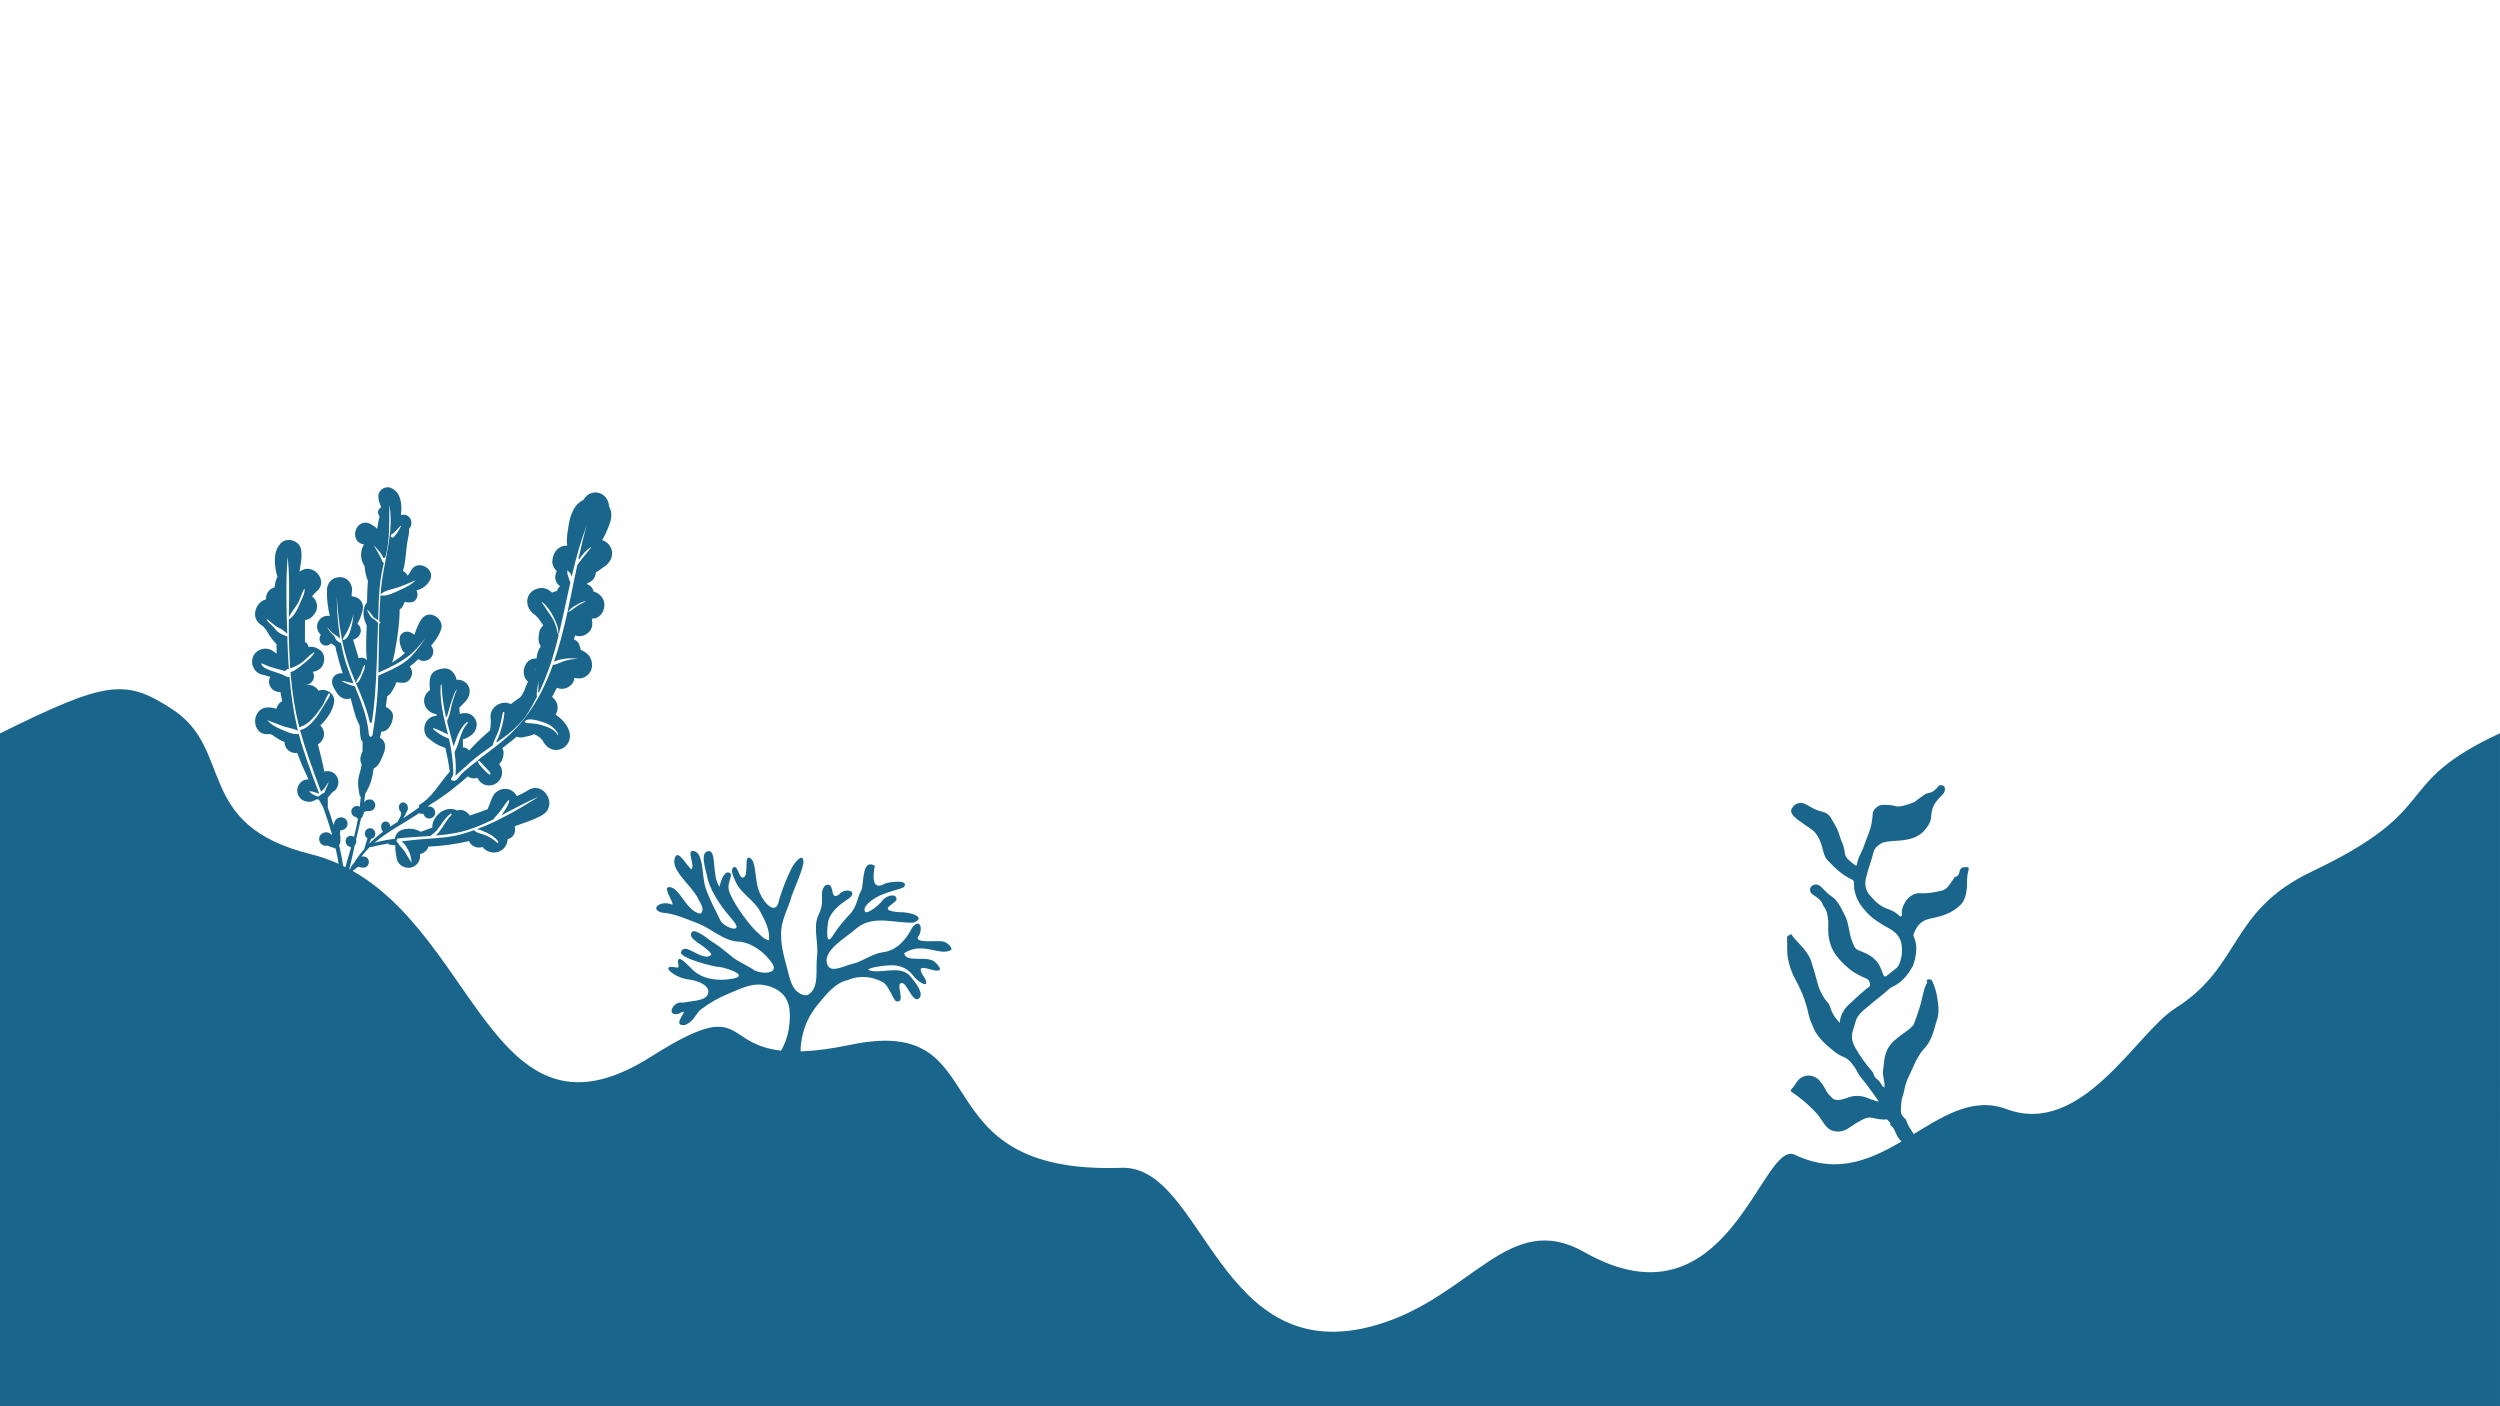 <?xml version="1.0" encoding="UTF-8"?><svg id="Background" xmlns="http://www.w3.org/2000/svg" viewBox="0 0 1920 1080"><defs><style>.cls-1{fill:#1a658b;}</style></defs><g id="Layer_2"><path class="cls-1" d="M0,563.26c82.56-40.93,96.47-41.86,132.21-18.62,48,31.22,16.29,88.93,106.4,111.35,126.75,31.52,129.92,238.8,261.26,155.62,91.91-58.21,37.56,15.03,153.19-9.19,115.63-24.22,49.53,99.94,208.34,94.47,63.4-2.18,74.18,156.42,196.02,120.64,73.02-21.45,101.28-88.89,159.32-55.91,110.55,62.81,136.09-87.06,161.62-74.8,67.92,32.64,108.62-55.28,162.61-35.04,57.99,21.75,99.86-58.61,129.48-77.32,51.9-32.78,40.85-74.55,105.19-105.19,103.12-49.1,58.7-66.13,144.34-106.17l.02,516.92H0V563.26"/><path class="cls-1" d="M1442.92,846.02c-3.01-4.68-6.35-9.02-9.35-13.03-2.34-3.34-5.35-6.01-7.02-9.69-1-2-2.34-4.01-3.67-5.68-2-2.67-4.34-5.01-7.35-6.01-5.01-2-8.68-5.68-12.69-9.02-3.34-3.01-6.01-6.01-8.35-9.69-1.34-2.34-2.34-5.01-3.34-7.35-2-4.01-2.34-8.35-3.67-12.69-2-7.35-5.01-14.03-8.68-20.71-2.67-5.01-4.68-10.36-5.68-16.37-1-5.35-.33-10.36-.67-15.37,0-2,1.67-2,2.67-2.67s1.34,.67,1.67,1.34c1.67,2.34,4.01,4.34,5.68,6.35,3.67,4.01,7.02,8.02,8.68,13.36,1.67,5.35,3.34,10.69,4.68,16.03,1,4.34,3.01,8.35,5.35,12.03,1,1.34,2,2.67,3.01,3.67,1,1.34,1.34,3.34,2,4.68,1.34,4.01,3.67,7.02,6.68,10.36,.33-3.67,1.34-6.68,3.34-9.69,2-3.34,5.01-5.35,7.68-8.02,3.01-3.01,6.35-5.68,9.35-8.35,.33-.33,.67-.67,1-.67,1-.67,2-1.34,2-2.67-.33-2-.67-3.67-3.01-4.68-4.01-1.67-8.02-3.67-11.69-6.35-4.34-3.34-8.02-7.02-11.36-11.36-3.67-5.01-5.35-10.36-6.01-16.37-.33-4.01,.33-8.35-.33-12.36-.33-3.01-1-6.01-3.01-8.68-.67-.67-1-1.67-1.34-2.67-1.67-3.34-5.01-5.01-7.68-7.02-2.34-1.67-2.34-5.35,.33-6.68,2.34-1.34,4.68-.67,6.68,1.34,2.67,2.67,5.35,5.68,8.68,7.68,2,1.34,3.34,3.34,4.68,5.35,2,3.01,3.67,6.68,5.35,10.02,1.34,3.34,2,6.35,2.67,10.02,.67,4.34,2,8.68,4.01,12.69,1,2,2.67,2.67,4.68,3.34,5.35,2,10.36,4.68,13.7,9.69,1.67,2.67,2.67,5.35,3.67,8.35q1,2.34,2.67,1c2.34-1.67,4.34-3.67,6.68-5.35,2.67-1.67,3.67-5.01,4.34-8.02,1-3.67,1-7.35,.33-11.36,0-.67-.33-1.34-.67-2.34-1.67-4.68-5.01-7.35-9.35-9.69-6.01-3.34-12.03-7.02-16.7-12.03-4.34-4.68-7.68-9.69-9.02-15.7-.67-2.34-.67-4.68-.67-7.02,0-1-.33-1.67-1.34-2.34-7.35-3.34-13.03-8.68-18.71-14.7-2.67-2.67-3.34-6.35-4.34-10.02-1-4.01-2.67-8.02-5.35-11.36-2.34-2.67-5.68-4.34-8.35-6.35-3.01-2.34-6.35-4.01-8.68-7.02-2.34-2.67-1.67-4.68,0-6.68,2.34-3.01,6.35-3.67,10.02-1.67,3.01,1.67,6.01,3.67,9.35,4.68,2,.67,4.01,1,6.01,2,1.67,1,2.67,2,3.67,3.67,1.67,3.01,3.67,6.01,5.01,9.02,1.34,3.01,2,6.35,3.34,9.35,1.34,2.67,2,5.68,2.34,8.68,.33,3.01,2.67,5.01,4.68,6.68,1,1,2,1.67,3.01,2.34,1,1,1.34,.67,1.67-.67,.33-2.67,1.34-5.01,2.34-7.02,1.34-2.67,2.67-5.68,3.67-8.68,1.67-5.01,4.01-9.69,5.01-14.7,.33-2.67,1-5.35,1-8.02,0-3.01,4.01-7.02,7.35-7.02s7.02,0,10.36,1c2,.67,4.01,0,6.01-.33,2.67-.67,5.35-1.67,8.02-2.67,.33,0,.67-.33,1-.67,2.34-2,5.01-3.67,7.35-5.35,.67-.67,1.67-.67,2.67-1,3.67-.67,6.01-3.01,8.02-5.68,.67-.67,3.67-.33,4.01,.33,1.34,2,.67,4.68-1,6.35-3.01,3.01-6.01,6.01-7.68,10.36-1,2.67-1,5.35-1.34,8.02-.67,4.01-3.01,7.02-5.68,10.02-5.01,5.01-11.36,6.35-18.04,7.02-4.01,.33-8.35,.33-12.36,1.34-2,.33-3.34,1.67-4.68,2.67-2,1.34-3.01,3.34-3.67,6.01-1.34,5.68-3.67,11.02-5.01,17.04-1.67,5.69-1.34,10.03,2,14.38,4.01,4.68,8.02,9.02,14.03,11.02,3.01,1,5.68,2.34,8.02,4.34,1,.67,1.67,2,2.67,1.34,.67-.33,.33-2,.33-3.34,.33-6.35,6.35-15.03,14.36-14.36,5.68,.33,11.02-.67,16.37-2,2.67-.67,4.68-2.67,6.01-4.68,1-1.67,2.34-3.01,3.34-5.01,.33-.67,1-1,1.67-1,1.34-.67,2-1.67,2.34-3.01,.67-3.34,1.67-4.34,5.01-4.34,2.34,0,2.67,.33,2,2.67-.67,2.67-1,5.68-1,8.35,0,5.35-.33,10.69-3.01,15.37-1.67,3.01-4.34,4.68-7.02,6.68-5.68,3.67-12.36,5.35-19.04,6.68-6.35,1.34-10.02,6.01-12.03,12.03-.33,.67,0,1.34,.33,2,1.67,3.67,2,7.35,1.67,11.36-.33,3.34-1,6.35-2,9.35-.33,1.34-1,2.34-1.67,3.34-3.67,6.35-8.35,11.36-15.03,14.36-2.67,1.34-4.68,4.01-7.02,5.68-4.34,3.34-8.68,7.02-13.03,10.69-3.01,2.34-5.68,5.01-7.35,8.68-1,3.01-1.67,6.01-2.67,9.02-1.34,5.01,0,9.02,2.34,13.03,3.67,6.35,8.02,12.36,12.69,17.71,.33,.33,.67,1,1,1.67,.33,2.34,2,3.67,3.67,5.01,1,1,2,2.34,2.67,3.67,.33,1,1.34,1.34,2,2,.67-4.68-1.67-8.68-1-13.36,.67-4.34,.67-8.68,2-12.69,1.67-5.35,5.01-9.02,9.35-12.36,3.67-3.01,8.02-5.35,11.36-9.02,.33-.33,1-1,1-1.67,1.67-4.01,3.01-8.35,4.34-12.36,1.67-5.01,2.34-10.36,4.01-15.37,.33-1,1-2,1.34-3.01,.33-.33,.67-1,.33-1.34-.67-1.34,.33-2,1.34-2s2.34,.33,2.67,1.34c1.67,3.67,3.01,7.68,3.67,11.69,1,6.01,2,12.03,0,18.04-1.67,5.01-2.67,10.36-5.01,15.03-1.34,2.67-3.01,5.35-5.35,7.68-2.34,2.67-4.34,6.01-6.01,9.35-2,4.68-4.34,9.02-6.35,13.7-1,2.67-2,5.35-2.34,8.02-.33,1.67-.67,3.34-1.34,5.01-1.34,3.34-1,7.02-1.34,10.69-.33,2.34,1.34,5.01,3.34,6.68,.33,.33,.67,.33,.67,.67,1,4.01,3.67,7.35,5.68,10.69,3.34,5.68,5.68,12.03,9.02,17.71,1,2,2.34,4.01,2.34,6.68,0,2.34,1,4.68,2.34,6.68,.67,1,1.34,2.34,.33,3.67-.33,.33-.33,1.34-.33,2,.33,1.34-1.34,2.67-2.67,2-1.34-.33-2.67-1.34-4.01-1-1,0-1-.67-1-1.34,0-2.67-.67-4.68-2.67-6.35-.67-.33-1-1.34-1.34-2.34-2-5.01-4.68-9.35-7.35-14.03-1-2-2.67-4.01-3.01-6.35,0-.33-.33-1-.33-1-3.34-2.67-4.68-6.35-6.35-10.02-.33-.67-1-1.34-1.67-2-.67-.67-1.67-1-1-2.34,0-.33-2.67-3.01-2.67-3.01-4.34,.67-8.35-.67-12.36-1.34-3.67-.33-6.68,1.67-9.69,3.34-3.01,1.67-5.68,3.67-8.35,5.35-4.01,2.34-8.35,2.67-12.36,1-3.01-1.34-5.01-4.01-6.68-6.68-3.67-6.01-8.68-10.69-14.03-15.37-3.01-2.34-6.01-5.01-9.35-7.02-1.34-.67-1.34-1.67-.33-2.67,2-2,3.01-4.34,4.68-6.35,4.68-5.35,12.03-5.01,16.7,0,1.67,2,3.34,4.34,4.68,7.02,1,2.34,3.01,4.34,5.01,6.35,1.67,1.67,4.01,1.67,6.35,1.34,2-.33,4.01-1,5.68-1.67,6.01-2.34,12.03-1.34,17.71,1.34,2,.34,3.67,1.67,6.01,1.67h0Z"/><path class="cls-1" d="M257.19,630.39s.01-.03,.02-.03c0,0-.01,.02-.02,.03Zm207.36-195.49c-.52,.38-1.09,.7-1.64,1.06-1.08,.87-2.18,1.71-3.36,2.45-.63,.39-1.28,.79-1.95,1.17-.06,2.24-.97,4.39-2.54,5.97-1.02,1.01-2.47,1.9-3.98,2.32-.06,.27-.11,.54-.17,.81,1.07,.34,2.09,.92,2.96,1.81,.99,.99,1.71,2.37,2.04,3.84,3.71,.9,6.99,4.03,7.97,7.62,1.37,5.01-1.67,12.14-7.37,12.97-.65,.09-1.32,.19-1.99,.29,.22,.83,.35,1.69,.34,2.52,.26,2.8-.56,6.1-2.76,7.82-.06,.05-.11,.09-.18,.15-1.23,1.22-2.69,2.07-4.35,2.54-1.75,.47-3.5,.47-5.25,0-.23-.07-.47-.16-.69-.24-.27,1.02-.52,2.05-.79,3.06,1.53,.6,2.87,1.63,3.64,3.14,.54,1.08,.79,1.89,.95,2.83-.03-.19-.05-.39-.07-.58,.03,.17,.08,.34,.16,.5,.26,.65,.38,1.38,.38,2.13,3.3,1.25,6.09,3.34,7.51,6.2,2.55,5.13,1.42,11.34-3.76,14.38-2.68,1.57-5.7,1.75-8.4,.87-.16,1.3-.57,2.57-1.23,3.7-2.35,4.02-8.03,6.1-12.33,3.95-1.17,2.39-2.39,4.77-3.71,7.11,3.33,2.36,5.07,6.66,3.94,10.79-.25,.9-.68,1.87-1.24,2.79,4.12,2.68,7.66,6.3,9.71,10.59,2.58,5.39,1.53,11.79-3.93,14.99-6.64,3.89-13.51-.09-16.1-6.55,.45,1.13-1.23-1.16-1.58-1.42-1.36-.99-2.86-1.84-4.37-2.63-.95,.41-1.93,.75-2.93,1.05-.76,.23-1.45,.4-2.24,.52-.06,.01-2.46,.7-1.13,.12-2.42,1.05-5.08,1.14-7.29,.26-3.62,2.98-7.32,5.88-10.99,8.74,.58,1.15,.94,2.44,.94,3.81,0,3.02-1.15,6.39-3.45,8.49,.34,.45,.69,.9,.97,1.37,2.79,4.68,1.08,10.94-3.58,13.67-2.31,1.35-5.13,1.71-7.71,1.01-2.98-.82-5.01-2.82-6.3-5.42,.07,.18,.14,.35,.22,.52-.1-.23-.23-.44-.36-.65-1.93,.79-4.22,.61-6.09-.39-.06-.04-.13-.07-.19-.11-.33-.17-.61-.39-.89-.62-9.06,7.81-18.23,15.31-28.63,21.4-.84,.7-1.67,1.39-2.53,2.07,.8-.3,1.68-.39,2.66-.12,2.42,.67,3.88,3.25,3.22,5.67-.67,2.42-3.25,3.88-5.67,3.22-1.73-.48-2.88-1.87-3.22-3.47-.33,0-.65,0-.97,0-.83,.02-1.63-.09-2.42-.35-.07-.02-.08-.1-.14-.15-.87,.6-1.7,1.25-2.58,1.82-10.71,6.92-21.74,12.64-31.5,20.91,5.15-1.44,10.37-2.37,15.62-3.02,.04-.3,.08-.6,.15-1.05,.31-.74,.57-1.51,.96-2.21,1.9-3.43,5.64-4.25,9.2-4.47,3.31-.21,6.78,.6,9.54,2.38,2.94-1.14,5.91-2.21,8.89-3.24,.02-.27,.05-.59,.05-.79,0-1.77,.61-3.99,1.52-5.51,3.36-5.62,8.4-8.99,15.12-7.76,.88,.16,1.69,.5,2.46,.94,.8-.28,1.65-.45,2.51-.45,2.15,0,3.8,.88,5.41,2.23,.06,.06,.13,.12,.2,.17,.65,.55,1.1,1.22,1.46,1.92,4.68-1.52,9.3-3.11,13.86-4.96,.14-.4,.26-.79,.42-1.2,.46-1.19,.92-2.36,1.44-3.54,.02-.02,.02-.03,.03-.06,.04-.15,.12-.38,.24-.71-.17,.49,2.52-6.7,.85-1.98,.69-1.95,1.56-3.86,3.18-5.24,5.56-4.76,13.05-3.3,16.29,2.83,3.05-1.43,5.99-2.94,8.63-4.62,11.94-7.6,23.2,11.66,11.07,18.94-6.48,3.89-14.24,6.06-21.44,8.76,.96,3.46-.14,7.57-3.6,9.22-.07,.04-.15,.07-.23,.11-.51,.3-1.05,.52-1.6,.7-.06,2.53-1.03,5.01-3.05,7.04-4.71,4.71-12.25,3.83-16.18-1.13-2.3,.77-4.89,.55-7.01-.69-1.58-.93-2.73-2.3-3.41-3.87-10.22,2.37-20.67,3.81-31.13,4.26-.76,2.48-2.77,4.5-5.41,5.41-.07,.02-.13,.05-.2,.07-.31,.1-.63,.14-.94,.2,.23,2.16,.16,4.06-1.04,6.1-1.19,2.04-3.18,3.57-5.46,4.2-4.62,1.28-10.15-1.52-11.24-6.39-.15-.65-.45-2.54-.51-2.97-.17-.96-.34-1.93-.47-2.91-.09-.82-.24-2.2-.24-2.65,0-.35,0-.68,.06-1.02,.04-.4,.07-.71,.1-.98-1.6-.2-3.22-.37-4.82-.62-.42-.07-.61-.48-.61-.88-4.45,.78-8.9,1.65-13.39,2.76-.31,.08-.58,.03-.81-.08-2.36,2.3-4.54,4.84-6.61,7.48,.11-.03,.23-.08,.34-.09,2.35-.34,4.67,.54,5.36,3.04,.72,2.59-1.34,5.7-4.2,5.51-1.23-.08-2.55-.28-3.7-.81-.12,.07-.25,.13-.37,.2-.67,.38-1.26,.88-1.84,1.39-.97,.85-1.96,1.51-2.99,2.28-.07,.05-.15,.03-.22,.07-1.82,3.27-3.52,6.59-4.94,9.97,.07,1.75,.18,3.49,.18,5.27,0,2.26-3.55,2.26-3.5,0,0-.12,0-.24,0-.37-.38-.26-.6-.75-.35-1.35,.11-.26,.23-.52,.35-.79-.03-10.42-1.5-20.54-3.77-30.49-.05,0-.08,.02-.12,0-.58-.09-1.04-.44-1.49-.79-.14-.02-.28-.04-.42-.07-1.15,0-2.21-.47-3.24-1.12-.08-.05-.52-.25-.81-.4-.85,.26-1.77,.31-2.77,.04-2.26-.62-3.86-2.73-3.86-5.06,0-4.65,5.69-6.86,8.98-3.71h0c.35,.16,.68,.38,1.03,.57-2.03-7.1-4.37-14.15-6.89-21.16-1.15-2.02-2.29-4.04-3.39-6.06-.16,0-.32,.05-.5,.03-.32-.05-.97-.14-1.25-.18-.33,.26-.71,.52-1,.65-.31,.14-.57,.25-.81,.35-.35,.13-.83,.31-1.54,.59-.87,.34-1.83,.46-2.77,.36-3.13-.3-5.82-1.46-7.49-4.3-1.57-2.67-1.57-6.08,0-8.75,1.7-2.91,4.58-4.23,7.44-4.19-3.18-6.71-6.09-13.48-8.69-20.35-1.91,.23-3.72,.03-5.48-.99-1.86-1.08-3.35-2.95-3.89-5.05-.02-.1-.05-.2-.07-.3-.16-.65-.25-1.33-.26-1.99-2.79-1.16-5.2-2.46-7.68-4.23-2.46-1.77-2.86-2-5-1.84-13.1,.96-13.31-20.33,0-20.5,2.37-.03,4.48,.36,6.41,1.05,.39-1.58,1.22-2.97,2.39-4.35,.53-.63,1.26-1.12,2.07-1.48-.49-2.4-.97-4.81-1.4-7.23-.31,.04-.61,.09-.91,.09-4.26,0-7.81-3.55-7.81-7.81,0-1.35,.38-2.61,1.01-3.73-2.18-.7-4.4-1.34-6.59-1.83-5.39-1.21-8.49-7.34-7.08-12.47,1.75-6.34,9.22-9.33,14.89-6.06,1.28,.74,2.49,1.59,3.67,2.49-.06-2.44-.11-4.87-.14-7.31-1.96-1.93-3.71-4.11-5.06-6.18-1.94-2.98-3.64-6.67-6.45-8.38-9.1-5.53-4.34-18.1,3.47-19.8v-.93c0-3.91,2.81-7.45,6.56-8.28,.31-3.04,.97-5.87,2.21-8.19-.77-2.34-1.29-4.68-1.53-6.56-.86-6.87-.97-13.49,3.85-18.92,4.63-5.22,14.19-2.54,15.73,4.15,1.21,5.28-.24,11.67-1.02,17.07,.11,.07,.2,.16,.31,.23,.34-.23,.69-.5,1.05-.71,9.55-5.78,20.79,8.17,12.09,15.67-1.48,1.27-2.75,2.71-3.92,4.23,2.33,1.62,3.71,4.26,3.84,7.26,.08,1.81-.35,3.59-1.27,5.16-.55,.94-1.43,1.84-2.14,2.71-1.46,1.79-3.59,2.73-5.83,2.99,0,1.32-.03,2.64-.03,3.95,0,4.27-.01,8.51-.03,12.76,.35,.21,.69,.43,1,.69,1.02,.87,1.61,2.07,1.8,3.35,3.08-.69,6.38,.38,9.11,2.51,.03,.03,.07,.06,.11,.09,3.36,2.61,3.49,8.29,1.51,11.68-1.61,2.74-4.44,4.41-7.48,4.69,.58,1.01,.94,2.14,.94,3.36,0,3.51-2.75,6.45-6.18,6.81,0,.03,0,.07,0,.1,.58-.11,1.18-.19,1.79-.19,3.31,0,6.23,1.81,7.89,4.46,5.24-2.24,12.5,1.95,11.99,8.04-.5,5.95-4.47,12.03-8.49,16.45-.73,.81-1.45,1.47-2.19,2.1,1.75,1.7,2.87,4.05,2.87,6.64,0,3.39-1.92,6.37-4.7,7.98,1.82,6.98,3.59,13.95,4.96,20.95,2.8-.86,5.91-.37,8.34,2.05,3.86,3.86,3.11,10.78-1.74,13.49,0,0-.01,0-.02,.01l-.08,.08c-.3,.28-1.52,1.57-1.25,1.1-.59,.83-1.13,1.69-1.87,2.42-.25,.25-.52,.48-.81,.68,.13,2.58,.14,5.17,.06,7.77,1.57,4.47,3.07,8.97,4.46,13.49,.13-.61,.29-1.22,.56-1.84-.41,.95,.64-1.65,.5-1.46,.79-1.33,2.06-2.33,3.59-2.59,6.26-1.08,8.62,7.29,2.62,9.51-.68,.25-1.3,.31-1.95,.28,0,0,0,.02-.01,.02-.14,.44-.22,.88-.3,1.33-.1,.57-.09,1.14-.11,1.69,.3,.98,.37,1.84,.31,2.98-.06,1.38,.17,2.91-.22,4.25-.15,.51-.46,.81-.81,1.01,1.75,7.32,3.13,14.73,3.91,22.29,1.19-6.86,3.33-13.6,5.31-20.24-.19-.08-.36-.22-.45-.44-.02-.05-.05-.09-.07-.14-2.07-.16-3.39-1.85-3.62-3.76,0-.01,0-.02,0-.03-.02-.19-.05-.38-.05-.57,0,0,.01,0,.02,.01,0-.05,0-.1,0-.15,0,.04-.01,.09-.01,.14,0,0-.02-.01-.03-.02,.17-1.71,.18-1.28,.11-.88-.02,.1-.01,.2-.03,.29,.02-.16,.03-.33,.06-.5,.27-1.37,1.57-2.51,2.87-2.87,1.31-.36,2.47-.02,3.44,.71,1.18-4.64,2.25-9.29,3.07-13.98-.29-.12-.57-.29-.81-.5-.28-.23-.49-.51-.67-.8-.17-.03-.34-.02-.52-.06-2.27-.49-3.56-3.1-2.97-5.24,.72-2.61,3.9-3.99,6.26-2.55,.02,.02,.04,.04,.07,.05,.32-2.53,.58-5.08,.81-7.64-.43-.2-.79-.5-.89-1.06-1.21-7.18-2.05-10.47,.21-17.75,.62-2,1.05-4.03,1.34-6.09-1.71-3.27-1-6.73,.67-9.96,.03-2.51,.02-5.02,.05-7.52-.51-.45-.94-.99-1.14-1.71-.99-3.45-.87-7.25-1.18-10.87-3.47-6.29-4.9-13.74-6.86-20.74-1.88,.77-4.12,.79-6.24-.22-2.55-1.2-3.92-3.22-5.35-5.54-1.04-1.71-2.22-3.53-2.54-5.56-.56-3.59,.89-6.14,4.26-7.5,1.16-.47,2.47-.53,3.76-.32-1.8-5.73-3.5-11.49-4.92-17.33-.27-1.12-.49-2.26-.72-3.41-.57-.48-1.15-.95-1.79-1.34-.52-.31-1.01-.68-1.51-1.05-.95,1.12-2.47,1.82-3.86,1.82-2.73,0-4.89-2.25-4.94-4.94,0-.13,0-.26,0-.39-.02-1.1,.36-2.11,.98-2.93-2.82-2.79-3.97-6.78-1.74-10.58,1.94-3.32,5.35-4.52,8.64-3.96-1.65-6.62-2.42-13.5-2.19-20.28,.18-5.23,4.19-9.45,9.51-9.51,.16,0,.33,0,.49,0,6.33-.08,10.54,6.52,8.98,12.02-.02,.89,0,1.79,0,2.67,5.2,.24,10.12,4.36,8.27,11.23-.92,3.42-2.1,6.9-3.92,9.96,1.15,.79,2.05,1.91,2.39,3.31,.3,1.22,.38,2.27,.04,3.5-.24,.61-.5,1.21-.77,1.8-.34,.45-.68,.89-1.02,1.33-1.56,1.22-1.76,1.37-.6,.44-1.08,.85-2.08,1.5-3.31,1.78,.87,2.9,1.77,5.8,2.62,8.71,.54,1.84,1.11,3.68,1.69,5.52,2.27-.87,5.06-.47,6.27,1.74-.17-2.45-.39-4.59-.43-5.54-.28-7.18,.1-14.37,.27-21.55-.21-.45-.41-.9-.63-1.37-2.14-4.59-2.59-9.97-.3-14.56,.34-.67,.74-1.21,1.19-1.67,.1-5.49,.29-10.98,.69-16.47-1.55-3.51-2.24-7.85-2.63-11.4-3.08-4.41-3.54-10.91-.86-15.69,.18-.31,.41-.54,.63-.81-12.78-2.19-6.3-21.84,5.26-15.57,1.75,.95,3.3,2.15,4.73,3.47,.15-.94,.43-2.6,.49-2.91,.23-1.3,.33-2.63,.68-3.9,.2-.75,.44-1.6,.74-2.49-.09-.11-.18-.21-.28-.34-.25-.44-.45-.89-.6-1.37,.5,1.36,.26,.72,.11,.38-.73-1.69-.76-3.47,.63-4.86,.38-.38,.83-.67,1.29-.91-.98-2.76-2.21-5.33-2.18-8.48,.05-5.45,5.91-8.65,10.61-6.09,7.01,3.82,7.74,12.82,6.72,20.43,2.15-.67,4.49-.3,6.28,1.48,2.35,2.35,2.46,6.77,.02,9.07,.22,3.02-.66,6.41-1.17,9.15-1.45,7.71-1.21,15.73-3.55,23.26,1.13,.45,2.1,1.33,2.85,2.31,.31,.41,.51,.87,.65,1.34,1.13-1.17,1.95-2.64,2.78-4.13,5.08-9.21,19.75-.65,14.08,8.23-2.56,4.02-6.01,6.08-10,7.27,.02,.04,.05,.08,.07,.11,1.76,3.09,.33,8.14-3.58,8.79-1.88,.31-3.54,.37-5.31-.25-.23,.34-.43,.69-.63,1.06,0,.02-.6,1.39-.28,.59-.73,1.87-1.38,3.05-3.09,4.18-.03,.02-.07,.02-.09,.05-.03,10.62-1.59,20.98-3.5,31.41-.62,3.4-1.24,6.6-2.3,9.4,.5-.39,.99-.75,1.51-1.07,3.06-1.93,5.98-3.93,8.41-6.42-.22-.15-.43-.3-.64-.46-.07-.05-.14-.11-.21-.17-1.03-.82-1.63-1.95-1.93-3.18-1.18-2.59-1.75-5.62-1.16-8.34,.66-3,4.14-4.8,7-3.97,1.51,.44,2.89,1.25,4.13,2.26,1.61-4.63,3.3-9.35,6.15-12.82,5.63-6.85,16.83,.5,14.45,8.42-1.38,4.6-4.36,8.84-7.72,12.74,.6,.76,1.11,1.6,1.38,2.55,.68,2.49-.04,5.2-1.86,7.02-2.14,2.15-6.11,2.98-8.74,1.13-.19-.14-.38-.27-.57-.41-1.89,1.86-4.17,3.91-6.65,5.77,.7,.79,1.27,1.75,1.59,2.93,1.19,4.32-2.29,10.03-7.23,9.5-1.65-.18-3.3-.25-4.95-.27,.01,1.92-1.14,3.51-2.1,5.18-1.18,2.05-2.46,4.25-4.55,5.36-.35,2.66-.74,5.32-1.15,7.98,.28,.15,.5,.36,.66,.62,2.79,1.44,5.28,4.07,4.85,7.52-.43,3.41-1.36,6.05-3.62,8.72-1.49,1.75-3.41,2.45-5.35,2.42-.11,.55-.21,1.1-.32,1.65-.22,1.06-.46,2.1-.69,3.14,.63,.26,1.24,.64,1.8,1.2,3.79,3.88,1.91,8.91,.06,13.2-1.49,3.42-3.02,7.44-6.65,9.07-1.21,8.14-2.49,12.63-6.54,19.54-.24,2.18-.5,4.35-.83,6.5,1.16-1.8,2.91-2.51,5.28-2.17,1.94,.29,3.3,2.52,3.3,4.33,0,1.96-1.37,3.84-3.3,4.32-.48,.13-1.1,.23-1.52,.23-.3-.04-.59-.08-.88-.12-.59,.1-1.34,.22-.49,.09-.59,.09-1.17,.23-1.75,.39-.39,.1-.67,.39-.95,.7,.06,.73-.09,1.44-.46,2.1-.27,.79-.58,1.53-1.18,2.15-.12,.13-.27,.18-.41,.27-.95,4.36-1.98,8.71-3.08,13.09-.27,1.07-.51,2.17-.76,3.24,.54,1.53,.13,3.2-1.01,4.31-1.53,6.87-2.93,13.84-4.79,20.62,.35-.65,.72-1.24,1.07-1.87,.58-1.94,1.54-3.45,2.91-4.87,2.49-3.92,5.2-7.58,8.21-11.04,0-.08-.06-.13-.03-.22,.68-2.72,1.74-5.33,2.42-8.03-.03,0-.05-.03-.07-.05-3.24-1.52-2.29-6.69,.98-7.47,1.08-.26,2.19-.21,3.15,.41,2.72,1.75,2.73,6.8-.98,7.47-.12,.02-.22,.09-.33,.12-.46,1.33-1.01,2.62-1.56,3.91,3.22-3.27,6.76-6.39,10.75-9.38-.02-.02-.07-.03-.1-.06-.7-.76-1.11-1.59-1.17-2.65,0-.06,0-.09,0-.14-.1-.52-.23-1.02-.18-1.57,.17-1.53,.92-2.85,2.51-3.29,1.45-.4,3.1,.23,3.85,1.57,.4,.72,.55,1.51,.57,2.29,.25-.17,.47-.34,.73-.5,1.75-1.14,3.47-2.24,5.2-3.36-.08-.22-.09-.47,.09-.71,1.25-1.72,2.33-3.55,2.39-5.72,.02-.89-.41-1.17-.94-1.87-.63-.83-.64-2.17-.73-3.14-.13-1.46,1.11-2.83,2.44-3.2,1.9-.52,3.39,.65,4.07,2.31,1.14,2.8-.51,4.4-1.58,6.79-.46,1.02-1.05,2.01-1.7,2.95,4.15-2.69,8.21-5.45,12.21-8.31-.32-.77-.19-1.71,.76-2.31,8.57-5.31,13.22-13.36,19.32-20.99,1.14-1.43,2.33-2.8,3.51-4.18-.77-5.98-1.94-11.99-3.3-17.95-.63-.48-1.07-.78-2.17-1.12-4.37-1.38-7.76-3.83-11.18-6.82-4.14-3.62-3.69-10.57,0-14.26,1.68-1.68,4.19-2.71,6.74-2.89-.1-.34-.22-.68-.31-1.02-.51-.11-1-.25-1.51-.43,.14,.05,.26,.11,.39,.16-.35-.14-.7-.26-1.07-.37-6.12-1.91-9.31-8.96-5.96-14.67,.82-1.39,1.97-2.54,3.3-3.38-.63-2.95-.58-6.05,.02-9.3,.83-4.57,5.28-6.55,9.3-7.08,.39-.06,.79-.11,1.2-.15,4.94-.61,9.14,4.18,9.73,8.74,1.87-.22,3.83,.09,5.64,1.15,5.58,3.26,5.66,10.08,1.89,14.67-1.67,2.03-3.68,3.75-5.44,5.69,.14,1.57,.3,3.12,.47,4.69,1.79-.67,3.81-.78,6.01-.45,.05,0,.1,.01,.15,.02,3.69,.54,7.21,5.25,6.79,8.92-.49,4.33-2.4,7.03-6.11,9.13-1.12,.64-2.14,1.3-3.45,1.6-.31,.07-.63,.11-.95,.15-.06,.08-.11,.15-.17,.22,.12,2.06,.12,4.06,.05,6.02,1.93,.07,3.83,.96,4.76,2.53,1.01-1.07,2.02-2.13,3.02-3.21,4.13-4.39,8.58-8.39,13.07-12.29,.1-.72,.2-1.44,.29-2.17-.23,1.81-.17,1.29,.22-1.58-.34,2.45-.05-.23-.02-.62,.05-.79,.07-1.58,.12-2.37,.02-.47-.08-1.65-.03-1.58-.14-.83-.25-1.66-.22-2.5,.29-8.07,9.28-12.66,15.54-9.33,1.97-1.63,4.13-2.96,6.21-4.46,2.51-1.8,3.99-5.1,4.96-7.94,.36-1.06,1.08-2.94,2.07-4.83-.76-.82-1.55-1.58-2.11-2.62-3.26-6.05,.67-16.07,8.69-15.15h0c.16-3.21,1.32-6.8,3.28-9.49-.13-.17-.27-.34-.4-.51-1.01-1.73-1.23-3.16-1.35-5.14-.03-.5,.02-.98,.07-1.47-.02,.17-.05,.35-.07,.52,.03-.22,.05-.45,.07-.67,.02-.15,.03-.3,.05-.45,.22-1.97,.41-3.9,1.44-5.7,.57-.98,1.27-1.85,2.07-2.58-.14-.23-.29-.48-.43-.69-.82-1.26-1.69-2.49-2.57-3.71-.83-1.16-.23-.38-1.57-1.96-.31-.37-1.51-1.42-1.71-1.67-.34-.19-.66-.39-.98-.63-7.22-5.49-6.94-16.5,2.56-19.51,4.68-1.49,8.49,.15,11.59,3.07,.79-.53,1.66-.93,2.55-1.09,.42-.08,.79-.13,1.17-.18,.02-.11,.04-.21,.07-.31,.03-.11,.07-.22,.1-.33,.39-1.27,1.21-2.3,2.22-3.01-2.27-1.51-3.83-4.05-3.79-6.91,.03-1.79,.44-3.29,1.21-4.69-2.16-2.03-3.73-5.19-3.42-7.95,.02-.26,.05-.51,.08-.77,.65-5.91,4.47-10.91,10.91-10.91,.13,0,.27,.02,.4,.02-.88-5.11,.49-11.4,1.08-15.47,1.07-7.36,4.11-16.44,11.37-19.61,2.4-4.22,6.74-6.83,11.94-5.41,4.55,1.25,7.62,5.64,7.68,10.14,.19,.29,.36,.59,.52,.93,2.66,5.66,.83,11.06-1.47,16.52-1.18,2.79-2.55,5.81-4.25,8.55,2.55,.9,4.83,2.69,6.14,4.93,3.32,5.74,.81,11.63-4.02,15.29h0Zm-162.17-22.44c2.31-2.46,4.13-5.3,5.58-8.36,.1-.22-.22-.48-.38-.27-2.25,2.2-4.02,4.93-6.81,6.54-1.72,1.02,.32,3.54,1.61,2.09h0Zm-29.07,111.98h.96c1.67-.99,2.77-3.71,3.65-5.9,.22-.55,.43-1.07,.63-1.53l.14-.32c.9-2.04,1.84-4.15,1.44-6.26-1.05,1.32-1.65,3.07-2.23,4.77-.26,.75-.52,1.51-.82,2.23-.41,1.01-1.03,1.93-1.63,2.82-.58,.86-1.13,1.67-1.48,2.54l-.66,1.66Zm-10.2-32.96h.54c3.72-.43,5.37-6.72,6.07-9.43,.98-3.54,1.52-7.12,1.85-10.47-.83,3.08-1.73,5.98-2.86,8.8-1.11,2.84-2.29,5.22-3.61,7.26l-.03,.05c-.61,.82-1.06,1.42-1.29,2.02l-.68,1.77Zm20.03,71.21v.14c.07,.29,.09,.55,.12,.82,0,.12,.02,.24,.04,.37l.02,.17c.26,.99,.86,1.69,1.44,1.69,.53,0,1.1-.64,1.38-1.56l.04-.12c.05-.44,.1-.89,.2-1.35v-.09c1.49-9.62,3.08-21.02,3.7-32.52,.21-3.58,.32-7.25,.42-10.8l.02-.69,.5-.16c.14-.05,.26-.07,.35-.08,.03,0,.07,0,.1-.02,1.23-.57,2.47-1.13,3.71-1.68,7.08-3.18,14.42-6.46,19.93-11.98,4.42-4.42,8.06-9.57,11.55-14.6-.06,.07-.11,.14-.17,.21-3.82,4.7-7.78,9.56-12.6,13.27-6.77,5.27-14.09,8.66-21.84,12.24l-1.47,.68,.03-1.2c.18-6.54,.26-13.18,.34-19.61,.07-5.36,.14-10.91,.25-16.35v-.47s.44-.19,.44-.19c.27-.12,.47-.4,.51-.69,.03-.26-.08-.51-.32-.72h-.6l.03-.77c.26-7.55,.54-13.29,.91-18.63l.05-.69h.7c.15,0,.29,.03,.38,.06,.34,.05,.71,.08,1.09,.08,3.71,0,8.41-2.25,12.18-4.05,.93-.45,1.8-.86,2.6-1.22,3.5-1.58,7.31-3.57,9.98-6.53-.8,.35-1.6,.69-2.38,1.03-3.77,1.63-7.66,3.32-11.66,4.63-1.04,.35-2.19,.65-3.41,.97-2.82,.73-6.01,1.57-8.06,3.15l-1.34,1.03,.14-1.68c.02-.31,.04-.65,.05-.98,.01-.34,.03-.69,.06-1.06,.7-7.68,2.17-15.28,3.59-22.64,2.79-14.41,5.43-28.08,2.9-42.56-.07,2.93-.08,5.85-.09,8.71-.03,10.43-.06,21.22-3.1,31.91v.11s-1.43,.29-1.43,.29c-.88-2.11-2.4-4.31-3.47-5.48-1.35-1.55-2.75-3.07-4.15-4.55,1.15,1.78,2.19,3.58,3.21,5.35l.15,.27c1.14,1.97,2.33,4.01,3.12,6.19,.41,1.06,.51,1.35,1.1,1.8l.38,.3-.11,.46c-2.18,8.98-3.4,18.15-3.73,28.06-.15,3.14-.24,6.34-.33,9.43-.05,1.57-.1,3.14-.15,4.71l-.04,1.16-1.04-.52c-.12-.06-.3-.15-.47-.31-.12-.09-.23-.18-.35-.27-.47-.37-.91-.71-1.41-.89l-.29-.1-.13-.26c-.42-.83-1.08-1.66-1.66-2.39l-.12-.15-.38-.46c-.87-1.06-1.69-2.07-2.76-2.81,0,0,0,0-.02,0,.53,1.54,1.37,2.95,2.13,4.18,.64,1.1,1.6,2.75,2.84,2.95h.34l.22,.26c.19,.23,.42,.43,.63,.64,.11,.1,.21,.19,.3,.29,.58,.58,1.13,1.08,1.7,1.61l.4,.37-.16,5.8c-.47,16.61-.95,33.79-2.26,50.59-.52,6.55-1.29,13.15-2.36,20.21l-1.46,.04c-2.24-10.42-6.55-20.56-10.35-29.51l-.44-1.04h.03s-.71-1.64-.71-1.64c-.51-1.17-1-2.38-1.48-3.55-.34-.83-.69-1.67-1.05-2.53-3.03-7.55-5.3-15.28-7.17-24.36l-.18-.9h0l-.37-1.9c-2.07-10.82-3.07-21.89-3.76-31.25,0,0,0-.02-.01-.03,.12,10.56,.91,20.68,2.35,30.06l.35,2.25-1.55-1.56s-.08-.05-.12-.08l-.44-.26c-1.43-.85-2.78-1.66-4.1-2.93-1.3-1.3-2.64-2.64-3.83-4.13,.69,1.46,1.45,2.69,2.3,3.66,.29,.35,.73,.77,1.21,1.22,1.09,1.03,2.33,2.19,2.63,3.41,.3,1.14,2.29,3.37,4,3.75l.48,.1,.09,.48c1.1,5.66,2.34,10.65,3.78,15.24,1.55,4.75,3.45,9.48,5.29,14.05l.5,1.23-1.31-.22c-1-.17-1.96-.45-2.89-.71-1.45-.42-2.81-.81-4.25-.81-.3,0-.61,.02-.89,.05,.6,.28,1.2,.56,1.8,.85,2.55,1.23,5.2,2.49,8.02,2.95l.41,.07,.16,.38c4.57,11.13,9.29,22.65,10.56,35.31h0Zm-31.56,40.25c.39-.9,.72-1.8,1-2.75-.74,1.09-1.39,2.11-1.94,2.96-.54,.87-1.09,1.69-1.62,2.49l-.02,.03-.02,.02c-.34,.42-.71,.73-1.05,1.01-.21,.17-.39,.33-.56,.5l-.83,.83-.4-1.09c-.63-1.72-1.27-3.44-1.9-5.15-4.84-13.11-9.85-26.66-13.61-40.36l-.2-.72,.73-.19c5.3-1.39,9.5-6.45,12.55-10.71,1.37-1.9,2.59-3.97,3.77-5.97,.79-1.35,1.62-2.74,2.48-4.08,.24-.37,.5-.75,.76-1.14,1.12-1.66,2.28-3.38,2.73-5.16,.06-.23,.02-.44-.11-.6-.13-.16-.34-.26-.56-.26-.17,0-.42,.07-.61,.37-.95,1.43-1.65,2.99-2.39,4.64-.75,1.67-1.53,3.41-2.6,5.02-2.4,3.49-5.05,7.16-8.19,10.3-2.87,2.75-5.29,4.29-8.38,5.31l-.76,.25-.2-.78c-3.14-12.41-5.27-25.78-6.5-40.86l-.05-.56,.53-.2c3.33-1.25,6.19-3.63,8.96-5.93,.42-.35,.87-.71,1.34-1.08,2.72-2.18,6.11-4.89,7.46-7.82,.05-.1,.01-.19,0-.23,0-.02-.06-.08-.12-.08-.03,0-.07,.02-.13,.05-1.93,1.04-3.7,2.74-5.41,4.39-1.29,1.24-2.63,2.53-4.07,3.55-2.43,1.66-5.06,3.02-7.82,4.05l-.94,.35-.07-.99c-.51-7.42-.85-15.35-1.02-23.57-.05-4.13-.05-8.38,0-12.62v-.74h.58c3.06-1.97,6.02-7.01,7.61-11.2,.39-1.06,.91-2.15,1.46-3.31,1.36-2.88,2.88-6.1,2.43-8.98-1.25,1.78-2.07,4-2.87,6.15-.71,1.92-1.44,3.9-2.48,5.61-.72,1.17-1.54,2.33-2.41,3.55-.99,1.4-2.02,2.86-2.89,4.31l-1.43,2.44,.11-6.26c.23-13.3,.47-27.01-1.01-40.2-1.53,19.46-.9,39.59-.35,57.51l.06,1.66-1.27-1.06c-.93-.78-1.89-1.58-2.94-2.31-.63-.39-1.33-.74-2.07-1.1-1.01-.49-2.06-1-2.95-1.66-.76-.57-1.51-1.22-2.24-1.86-1.44-1.25-2.93-2.55-4.54-3.25,.8,1.75,2.27,3.11,3.82,4.55,1.13,1.05,2.3,2.13,3.2,3.39,1.79,2.48,4.51,3.62,7.4,4.82,.27,.11,.54,.23,.81,.34l.05,.02s.06,.02,.07,.02h.68l.03,.72c.05,1.27,.11,2.57,.11,3.81,.23,7.16,.56,13.7,1.02,19.96l.04,.58-1.55,.51c-.46,.14-.76,.37-.91,.71l-.29,.64-.66-.25c-1.17-.44-2.42-.75-3.51-1.03-.47-.12-.91-.23-1.3-.34l-1.09-.3c-2.34-.64-4.77-1.3-7.07-2.19-.62-.23-1.21-.52-1.77-.8-1.05-.52-2.04-1.01-3.16-1.12,.56,3.18,5.54,4.86,8.53,5.87l.34,.11c.6,.2,1.21,.39,1.82,.59,2.33,.75,4.74,1.52,6.91,2.61,.31,.16,.6,.31,.87,.46,.84,.46,1.44,.78,2.16,.78,.13,0,.25,0,.38-.02l.78-.12,.07,.79c1.25,13.95,3.1,26.15,5.67,37.35,.09,.48,.22,1.05,.42,1.76l.38,1.42-1.37-.52c-1.7-.66-3.59-1.13-5.41-1.58-1.87-.46-3.79-.95-5.58-1.63-1.88-.73-3.79-1.45-5.64-2.14-1.88-.71-3.82-1.43-5.74-2.19,2.64,2.98,6.48,5.28,9.48,6.54,.62,.26,1.28,.55,1.97,.86,3.37,1.48,7.55,3.33,11,3.33,.35,0,.68-.02,1.01-.06,.07-.02,.18-.06,.31-.06h.58l.15,.55c3.59,13.67,8.72,27.26,13.67,40.4l1.88,4.99-1.51-.54c-2.12-.76-4.03-1.38-5.93-1.38h-.13c.86,1.69,2.82,2.55,4.71,3.38,.45,.2,.9,.39,1.34,.61,.2,.1,.39,.15,.58,.15,.05,0,.09,0,.14,0,.89-.77,1.87-1.45,2.97-2.04l-.02-.43h.75s.05,0,.07-.01c.04,0,.08-.02,.13-.03,.18-.12,.37-.21,.57-.26l.05-.05,.05-.02s.03-.04,.05-.06c.03-.04,.07-.07,.1-.11,.37-.52,.56-1.11,.76-1.74,.15-.46,.3-.94,.54-1.44,.48-.96,.88-1.82,1.22-2.64h0Zm53,43.13c.05,.22,.16,.43,.27,.59,.22,.27,.48,.48,.86,.65,1.13,2.57,3.81,4.44,5.25,6.86,1.56,2.79,3.27,5.47,4.93,8.2,.06,.1,.27,.1,.22-.06-.38-3.38-.91-6.65-2.63-9.6-.96-1.71-2.25-4.02-3.86-5.52-.43-.43-.86-.75-1.29-1.02,1.02-.16,2.04-.26,3.06-.38,4.5-.59,9.01-.97,13.67-1.34,9.65-.8,19.72-1.12,29.11-3.7,3.43-.97,6.81-2.1,10.19-3.27-.06,.22,0,.48,.22,.65,2.14,1.82,5.36,2.19,7.99,3.22,3.38,1.39,6.38,3.11,8.95,5.73,.69,.7,1.66-.32,1.07-1.02-2.31-2.73-5.04-4.93-8.31-6.32-2.41-1.02-5.3-2.57-7.99-2.95,4.71-1.77,9.33-3.75,13.94-5.95,.37-.11,.75-.27,1.07-.53,10.88-5.25,21.33-11.42,31.47-17.85,.16-.06,.05-.27-.11-.16-9.33,4.02-18.33,9.06-27.5,13.83,.65-.97,1.23-1.93,1.77-2.63,1.98-2.9,3.65-5.31,4.13-8.79,0-.27-.38-.38-.59-.22-2.25,2.36-3.81,5.1-5.79,7.72-1.28,1.71-2.63,3.38-4.12,4.98-.69,.75-1.23,1.23-1.55,2.04-9.38,4.61-18.98,8.58-29.32,10.56-4.98,.91-10.03,1.5-15.06,1.93,1.66-1.45,3.11-3.43,4.18-4.99,2.63-3.65,4.77-7.72,7.93-10.99,.54-.53-.26-1.29-.86-.81-3.22,2.63-5.47,5.79-7.78,9.17-1.23,1.77-2.51,3.59-4.07,5.09-1.18,1.02-2.47,1.72-3.48,2.84-6.54,.48-13.08,.75-19.57,1.34l-5.42,.53c-.75,.64-1.12,1.39-.96,2.14h0Zm-1.34-1.92s.02,0,.03,0c.02-.15,.02-.3,.04-.45-.03,.21-.04,.3-.07,.46Zm107.83-130.86c.34,1.03,.69,2.15,1,3.34-.33-1.37-.66-2.51-.9-3.33-.01-.04-.03-.04-.05-.04-.02,0-.05,.01-.05,.03h0Zm6.08,41.34c-3.11-.97-11.32-3.75-13.94-.91-.32,.37-.21,.75,.11,1.02,1.29,.97,2.67,.54,4.23,.7,2.57,.22,5.2,.53,7.71,1.23,4.55,1.29,10.46,3.27,12.87,7.5,.22,.38,.75,.06,.59-.32-2.41-4.77-6.54-7.61-11.58-9.21h0Zm36.6-134.25c-.03-.07-.08-.12-.13-.12-.02,0-.06,0-.07,.02-3.49,2.43-6.47,5.64-8.63,9.27l-.68-.27c2.07-9.67,4.15-18.12,6.34-25.71-4.13,10.76-7.65,22.72-11.24,38.03l-.27,1.18-.49-1.27c-.23-.62-.48-1.26-.83-1.61-.31-.33-.65-.62-1.01-.92-.37-.31-.75-.65-1.1-1.01,.09,.46,.08,.95,.07,1.42-.02,.58-.03,1.12,.15,1.59,.11,.34,.22,.68,.34,1.02,.22,.67,.45,1.37,.64,2.07,.23,.99,.58,1.94,1.15,3.08l.06,.12-.03,.13c-1.14,5.07-2.26,10.24-3.34,15.24-1.69,7.83-3.44,15.93-5.34,23.79l-.73-.17c.1-.45,.15-.95,.15-1.47,0-3.35-2-7.5-3.32-10.24l-.18-.38c-2.29-4.89-5.42-9.05-8.81-11.73-.05-.04-.1-.06-.16-.06-.11,0-.21,.06-.23,.12,0,.02-.03,.06,.05,.16,1.32,2.1,2.75,4.17,4.13,6.17,1.08,1.57,2.2,3.19,3.26,4.81,2.94,4.44,3.82,8.28,4.83,12.72v.02l.11,.02v.31s0,.05,.02,.09c.01,.03,.03,.08,.03,.15l.69,.22c-.9,3.69-1.82,7.51-2.85,11.21-3.07,11.44-7.25,22.72-12.4,33.51l-.71-.22c.52-3.4,.3-7.04-.18-10.25,.15,1.27,.21,2.57,.11,3.84-.09,1.26-.28,2.53-.47,3.75-.27,1.8-.56,3.65-.49,5.5,0,.06,0,.07,.1,.17l.19,.19-.13,.23c-2.39,4.66-4.33,8.19-6.29,11.44-6.19,10.31-15.8,17.56-24.34,23.54l-.53-.5c1.54-2.58,2.57-5.88,3.4-8.53l.16-.5c1.41-4.64,2.26-8.8,2.66-13.12,.01-.14-.02-.26-.11-.36-.12-.14-.34-.22-.55-.22-.15,0-.5,.04-.58,.43-.22,1.03-.42,2.06-.63,3.1-.66,3.25-1.34,6.61-2.32,9.8-.56,1.87-1.42,3.7-2.25,5.47-1.01,2.15-2.05,4.37-2.51,6.61l-.03,.14s-1.44,1.01-2.1,1.48c-2.22,1.55-4.51,3.15-6.7,4.77-6.13,4.51-11.79,9.73-17.27,14.78l-2.55,2.35,.07-.94c.37-5.2,.17-10.45-.6-15.6v-.04c-.08-.51-.16-1.04-.08-1.58,.09-.62,.37-1.17,.65-1.69l.07-.15c1.23-2.42,2.09-5.11,2.91-7.71,1.32-4.15,2.69-8.45,5.64-11.76l.07-.08c.3-.33,.58-.65,.68-1.01,.05-.19,.02-.42-.07-.58-.06-.1-.14-.16-.23-.18-.02,0-.05,0-.08,0-.24,0-.53,.23-.73,.42-4.99,4.55-7.3,11.31-9.34,17.28l-.4,1.17-4.7-17.89c-.15-.58-.33-1.24-.23-1.92,.08-.55,.33-1.03,.57-1.49l.11-.22c.99-1.96,1.45-4.18,1.89-6.34,.07-.34,.14-.67,.21-1.01,1.1-5.15,2.7-10.23,4.77-15.08-1.1,1.04-1.78,2.59-2.34,4.04-1.95,5.04-3.68,10.48-5.45,17.11h-.72c-1.89-7.98-3-16.17-3.3-24.35,0-.25-.04-.54-.17-.63-.03-.02-.05-.02-.08-.02-.17,0-.5,.52-.52,1.06-.71,12.51,2.44,24.83,5.49,36.74l.22,.82-.75-.4c-3.11-1.66-6.38-3.12-9.69-4.34-.24-.09-.49-.14-.69-.14-.33,0-.38,.13-.39,.17-.1,.22,.22,.57,.43,.76,3.31,3.07,7.32,5.48,11.58,6.98l.19,.07,.05,.2c1.89,8.19,3,16.6,3.29,25,.05,1.46,.03,2.98-.77,4.19-.11,.17-.23,.33-.37,.49-.3,.38-.58,.75-.6,1.15-.02,.53,.46,.99,.95,1.18,.41,.15,.8,.23,1.19,.23,1.82,0,3.13-1.75,4.41-3.45,.51-.68,.99-1.33,1.5-1.85,1.26-1.29,2.67-2.46,4.03-3.61,.48-.4,.96-.8,1.44-1.21,1.09-.94,2.26-1.91,3.47-2.88,.35-.29,.76-.56,1.19-.85,.81-.55,1.65-1.12,2.11-1.74l.6,.45c-.07,.09-.18,.28-.14,.47,.23,1.45,1.64,2.96,2.78,4.18,.32,.35,.63,.68,.89,.99,1.39,1.59,3.13,3.56,5.09,4.63,.09,.05,.19,.07,.28,.07,.22,0,.42-.12,.53-.31,.07-.1,.16-.33,.03-.59-.82-1.57-2.18-2.91-3.49-4.22-.34-.34-.68-.67-1-1-.44-.44-.85-.93-1.29-1.45-.99-1.16-2.01-2.37-3.28-2.91-.06-.02-.12-.02-.17-.02-.04,0-.08,0-.13,.02l-.35-.65c2.23-1.73,4.5-3.46,6.71-5.14,3.81-2.9,7.73-5.89,11.57-9.01,17.48-14.3,29.95-32.97,39.23-58.75l.08-.22,.23-.02c1.85-.21,3.61-.97,5.47-1.77,1.42-.61,2.89-1.25,4.4-1.6,2.99-.75,5.96-1.15,9.23-1.24-1.91-.24-3.98-.43-5.96-.43-1.35,0-2.54,.08-3.66,.26-.31,.05-.63,.1-.96,.15-2.35,.37-5.02,.79-7.14,1.85l-.82,.41,.3-.86c3.68-10.72,6.92-22.72,10.18-37.75l.73,.02c.02,.11,.09,.19,.13,.2,1.52-.63,2.87-1.68,4.17-2.69,.86-.67,1.75-1.36,2.7-1.95,.99-.58,2.02-1.13,3.02-1.66,1.23-.65,2.49-1.31,3.69-2.07-2.62,.5-5.23,1.58-7.98,3.3l-.31,.19c-2.05,1.23-4.18,2.5-5.35,4.51l-.69-.26c1.38-6.39,2.72-12.94,4.01-19.27,1.07-5.22,2.17-10.63,3.29-15.9l.02-.07,.04-.07c2.3-3.3,4.89-6.43,7.4-9.46,1.01-1.22,2.06-2.49,3.07-3.75,.04-.1,.03-.24-.02-.33h0Zm-212.52,194.43,3.06-.82s-.01,0-.02,0c.3,.05,.23,.03,.02,0Zm59.46,39.89c-.01-.12-.04-.23-.06-.36,.18,1.43,.15,1.14,.06,.36Z"/><path class="cls-1" d="M559.79,683.92c1.81,6.81,12.65,22.89,20.34,30.7,3.36,2.64,6.03,6.81,10.51,7.54,.8-7.91-3.27-15.6-7.02-22.51-4.64-8.54-14.78-13.5-18.62-22.42-1.49-3.46-4.76-9.6-1.36-11.24,3.27-1.57,3.92,9.86,7.63,7.76,3.97-2.25-.12-17.05,4.6-14.89,5.48,2.51,3.35,18.87,7.9,27.42,2.49,6.38,12.31,18.26,14.58,4.79,2.53-8.5,5.93-17.09,9.86-24.79,1.44-2.83,9.04-13.23,8.87-3.52-1.84,8.62-5.88,16.66-8.93,24.88-2.31,9.03-7.48,17.46-8.16,26.75-.69,9.42,1.64,18.94,4.21,28.03,1.91,6.74,2.88,14.83,8.25,19.33,2.24,1.87,6.07,3.53,8.54,1.97,8.52-5.38,5.23-19.53,6.51-29.53,1.34-10.46-3.47-22.15,1.17-31.62,5.67-11.55-.3-16.79,5.15-22.61,8.38-3.54,2.39,12.98,10.95,6.75,3.87-5.07,14.94-2.65,7.1,3.37-7.23,4.63-15.08,10.88-16.07,19.15-.38,3.19-2.14,19.42,4.28,8.64,3.92-6.22,8.92-11.88,13.98-17.31,4.66-6.48,4.42-11.57,7.5-16.96,2.21-6.07,.18-24.32,10.32-18.74-1.29,6.42-3.03,20.01,7.74,13.75,4-1.59,19.57-3.21,14.38,2.85-4.64,2.46-22.91,4.69-29.77,15.43-2.35,9.19,10.38-1.28,12.85-4.55,2.58-4.28,11.41-6.97,11.46-1.75,.04,3.4-16.48,8.57,2.16,9.96,8.85-.22,21.13,3.91,11.07,8-14.29,.69-30.48-5.94-43.09,3.71-9.29,8.23-28.67,18.55-22.78,29.48,2.93,5.44,12.46-.06,18.49-1.41,8.27-1.85,15.15-7.9,23.78-9.03,10.34-1.27,17.93-9.71,22.25-18.68,5.97-8.23,9.22,.74,4.4,7.29-1,4.33,11.71,2.53,18.47,3,4.38,.3,9.08,5.64,6.81,6.85-8.79,4.67-21.43-6.88-35.69,2.24,1.06,7.82,17.05,1.53,23.31,6.63,1.93,1.57,5.76,5.69,3.45,6.62-4.55,1.84-21.12-8.76-10.7,6.38,3.88,9.01-6.53,1.06-8.16-1.16-7.79-10.59-16.67-9.57-25.59-8.47-2.37,.29-16.21,2.41-6.05,3.84,9.13,.94,20.75-3.91,27.95,3.37,3.3,3.94,12.09,14.17,6.87,17.78-4.9,3.39-9.17-13.55-13.33-11.91-4.45,.11,3.37,14.62-3.03,14.01-2.74,1.16-5.82-11.96-11.32-14.9-7.8-4.16-17.5-5.46-26.48-1.57-9.72,2.01-16.29,10.54-22.46,17.86-5.22,6.19-9.5,13.51-11.67,21.31-2.23,8.01-3.44,17-1.06,24.93-6.25,3.91-20.82,.41-21.49-.94,5.12-7.92,9.72-16.21,11.09-25.33,1.23-8.23,1.84-17.94-2.87-24.81-3.8-5.55-11.18-8.66-17.86-9.38-9.03-.98-17.9,3.73-26.28,7.22-7.13,2.97-13.95,6.86-20.11,11.52-4.64,3.51-5.02,9-12.47,12.19-12.78,1.42,6.87-15.35-5.01-8.58-10.2,2.3-4.15-10.34,3.36-8.56,6.84-1.63,18.8-.96,19.48-7.94,.58-5.95-9.05-9.15-14.98-9.86-11.08-1.32-21.16-10.53-12.49-9.65,4.31,.52,5.3,1.58,4.21-3.12-.76-8.22,7.94,2.53,12.47,6.4,7.87,6.72,20.06,7.77,30.55,5.52,12.13-2.77-9.22-9.28-13.36-8.95-9.27-1.77-30.36-7.74-27.07-11.94,2.93-5.89,12.11,4.27,19.64,4.23,1.3,0,3.96-1.21,3.18-2.25-5.83-7.73-18.64-10.84-14.78-16.83,3.15-2.49,12.09,5.35,16.04,7.95,4.89,2.87,9.27,6.78,13.68,10.25,4.72,4.21,11.06,6.74,16.49,10.12,4.77,4.35,22.24,5.08,15.04-4.8-5.59-7.85-14.69-14.79-24.41-15.97-12.7-.19-21.58-10.24-32.94-14.32-8.73-3.32-17.22-7.32-26.65-7.96-10.24-2.47-1.6-9.72,6.96-6.37,4.16,1.63-6.76-12.62-2.24-13.22,8.42-1.12,13.24,18.34,24.41,20.38,4.51-3.05-.65-9.09-2.23-12.87-5.92-10.16-21.78-21.76-16.71-31.1,2.5-4.6,8.61,6.99,12.14,9.97,3.08-3.08-3.66-14.28,1.08-14.2,8.68,.16,6.82,19.17,9.8,28.2,2.96,8.6,7.23,16.66,11.25,24.78,2.06,5.48,18.21,11.19,10.59,1.27-8.4-9.77-15.97-19.44-20.03-32.01-.98-6.54-6.9-21.07,.39-22.09,6.63-.93,2.48,19.31,8.55,27.35,.44-2.02,3-12.14,7.17-10.9,4.42,1.31-1.73,7.01,.08,13.82h0Z"/></g></svg>